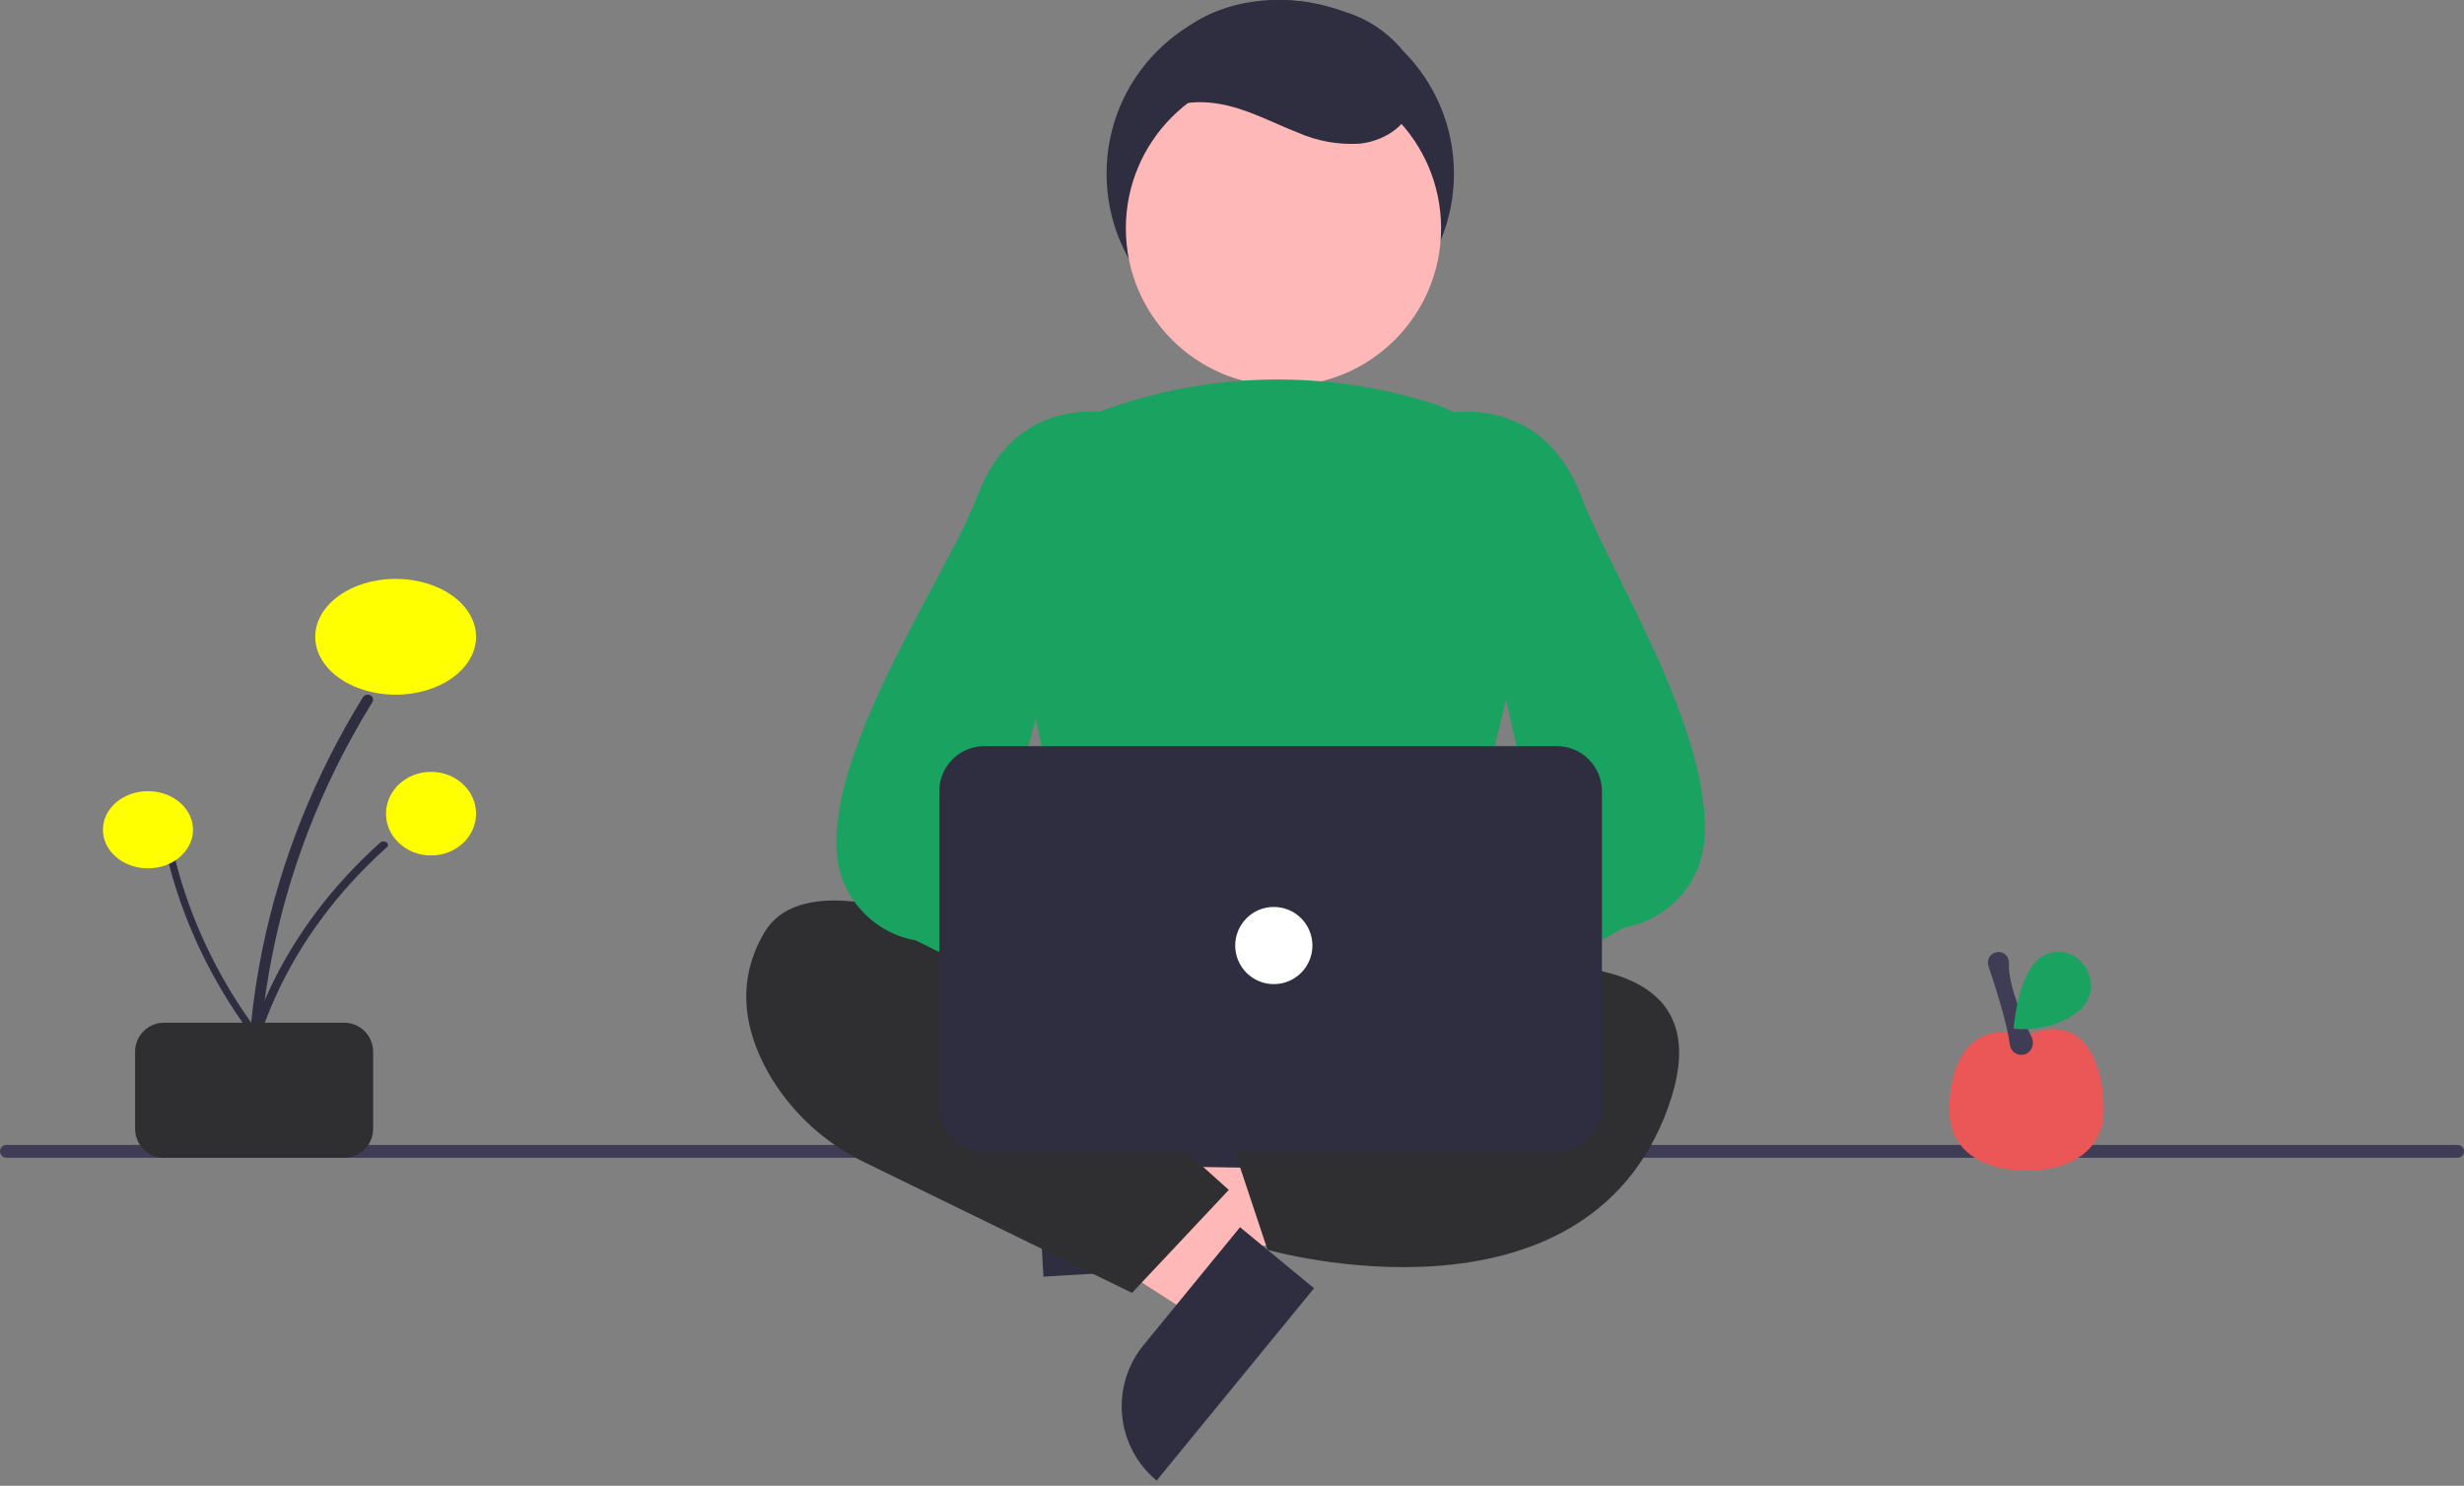 <svg width="383" height="231" viewBox="0 0 383 231" fill="none" xmlns="http://www.w3.org/2000/svg">
<rect x="0" y="0" width="383" height="231" fill="#808080" stroke="none"/>
<path id="Vector" d="M39.902 160.181C34.356 152.66 30.27 144.399 27.805 135.727C27.121 133.313 26.564 130.876 26.136 128.414C26.111 128.287 26.031 128.173 25.912 128.097C25.792 128.02 25.643 127.987 25.496 128.004C25.349 128.022 25.215 128.088 25.123 128.189C25.031 128.29 24.988 128.418 25.003 128.547C26.569 137.507 29.819 146.182 34.622 154.226C35.965 156.471 37.425 158.66 39.001 160.792C39.398 161.33 40.297 160.716 39.902 160.181V160.181Z" fill="#2F2E41"/>
<path id="Vector_2" d="M23 135C26.866 135 30 132.314 30 129C30 125.686 26.866 123 23 123C19.134 123 16 125.686 16 129C16 132.314 19.134 135 23 135Z" fill="#FFFF00"/>
<path id="Vector_3" d="M382 180H1C0.735 180 0.48 179.895 0.293 179.707C0.105 179.52 0 179.265 0 179C0 178.735 0.105 178.48 0.293 178.293C0.48 178.105 0.735 178 1 178H382C382.265 178 382.52 178.105 382.707 178.293C382.895 178.48 383 178.735 383 179C383 179.265 382.895 179.52 382.707 179.707C382.52 179.895 382.265 180 382 180Z" fill="#3F3D56"/>
<path id="Vector_4" d="M199 54C213.912 54 226 41.912 226 27C226 12.088 213.912 0 199 0C184.088 0 172 12.088 172 27C172 41.912 184.088 54 199 54Z" fill="#2F2E41"/>
<path id="Vector_5" d="M173.716 195L173 182.658L219.942 174L221 192.218L173.716 195Z" fill="#FFB8B8"/>
<path id="Vector_6" d="M175.675 173.897L177.055 197.603L162.194 198.476L159.945 159.843C161.897 159.728 163.852 160.001 165.699 160.645C167.545 161.289 169.248 162.293 170.708 163.598C172.169 164.903 173.359 166.484 174.212 168.251C175.064 170.018 175.561 171.936 175.675 173.897Z" fill="#2F2E41"/>
<path id="Vector_7" d="M194 195.408L186.218 205L146 179.156L157.484 165L194 195.408Z" fill="#FFB8B8"/>
<path id="Vector_8" d="M177.737 209.135L192.751 190.789L204.251 200.283L179.785 230.179C178.275 228.933 177.024 227.399 176.104 225.667C175.184 223.935 174.612 222.037 174.422 220.083C174.232 218.129 174.427 216.156 174.996 214.278C175.564 212.399 176.496 210.651 177.737 209.135V209.135Z" fill="#2F2E41"/>
<path id="Vector_9" d="M171.38 151.177L166.087 176.313C165.965 176.892 165.972 177.491 166.107 178.067C166.242 178.643 166.501 179.181 166.867 179.644C167.233 180.107 167.697 180.482 168.224 180.743C168.751 181.004 169.329 181.145 169.916 181.154L221.956 181.999C222.542 182.009 223.124 181.888 223.658 181.645C224.193 181.401 224.668 181.042 225.048 180.592C225.429 180.143 225.706 179.614 225.86 179.044C226.014 178.474 226.041 177.876 225.939 177.294L221.388 151.312C221.225 150.384 220.743 149.544 220.026 148.938C219.309 148.332 218.403 148 217.468 148H175.274C174.362 148 173.477 148.316 172.768 148.894C172.059 149.472 171.569 150.278 171.38 151.177V151.177Z" fill="#2F2E41"/>
<path id="Vector_10" d="M179.971 159.985C179.971 159.985 128.834 127.973 118.807 144.979C113.794 153.482 116.301 161.735 120.061 167.863C123.55 173.442 128.559 177.915 134.502 180.759L175.96 201L191 184.994L180.973 175.991L179.971 159.985Z" fill="#2F2E31"/>
<path id="Vector_11" d="M206.062 155.044C206.062 155.044 272.354 135.917 259.296 172.156C246.239 208.395 197.022 194.303 197.022 194.303L192 179.203L209.075 167.123L206.062 155.044Z" fill="#2F2E31"/>
<path id="Vector_12" d="M199.5 60C213.031 60 224 49.031 224 35.5C224 21.969 213.031 11 199.5 11C185.969 11 175 21.969 175 35.5C175 49.031 185.969 60 199.5 60Z" fill="#FFB8B8"/>
<path id="Vector_13" d="M200.778 159C190.58 158.844 180.433 157.489 170.543 154.965L170.25 154.883L156.554 91.061C155.322 85.453 156.16 79.582 158.909 74.556C161.659 69.531 166.129 65.7 171.477 63.785C187.995 57.782 205.999 57.417 222.74 62.748H222.74C228.358 64.582 233.087 68.494 235.983 73.704C238.879 78.914 239.729 85.038 238.364 90.855L223.067 154.83L222.851 154.934C216.494 157.985 208.544 159 200.778 159Z" fill="#1AA260"/>
<path id="Vector_14" d="M182.612 163.512C183.104 162.139 183.89 160.892 184.914 159.857C185.938 158.822 187.175 158.026 188.539 157.523C189.903 157.021 191.36 156.825 192.808 156.949C194.255 157.073 195.658 157.514 196.918 158.241L223.587 135L226 153.264L200.304 172.534C198.947 174.577 196.891 176.05 194.525 176.672C192.159 177.295 189.647 177.024 187.466 175.912C185.286 174.8 183.587 172.924 182.692 170.638C181.798 168.352 181.769 165.817 182.612 163.512V163.512Z" fill="#FFB8B8"/>
<path id="Vector_15" d="M207.866 169C207.422 169 206.98 168.935 206.555 168.808C205.864 168.608 205.232 168.246 204.71 167.753C204.189 167.259 203.794 166.649 203.558 165.972L200.264 156.68C199.956 155.821 199.916 154.889 200.152 154.008C200.387 153.127 200.885 152.337 201.581 151.744L238.769 129.517L224.11 64.408L224.483 64.319C224.634 64.281 239.654 60.878 245.809 77.218C250.119 88.662 266.069 113.545 264.943 130.359C264.73 133.723 263.383 136.916 261.122 139.424C258.861 141.932 255.817 143.608 252.481 144.182L210.621 168.059C209.832 168.668 208.863 168.999 207.866 169Z" fill="#1AA260"/>
<path id="Vector_16" d="M212.374 161.512C211.871 160.139 211.067 158.892 210.02 157.857C208.973 156.822 207.707 156.026 206.312 155.523C204.917 155.021 203.427 154.825 201.947 154.949C200.466 155.073 199.031 155.514 197.743 156.241L170.468 133L168 151.264L194.28 170.534C195.668 172.577 197.771 174.05 200.191 174.672C202.611 175.295 205.179 175.024 207.409 173.912C209.64 172.8 211.377 170.924 212.292 168.638C213.207 166.352 213.236 163.817 212.374 161.512V161.512Z" fill="#FFB8B8"/>
<path id="Vector_17" d="M189.253 169C188.27 168.999 187.316 168.668 186.539 168.059L142.322 146.196C139.036 145.622 136.038 143.946 133.811 141.438C131.584 138.93 130.258 135.737 130.047 132.373C128.939 115.559 147.637 88.662 151.882 77.218C157.944 60.878 172.737 64.281 172.887 64.319L173.254 64.409L155.827 131.531L195.443 151.744C196.128 152.337 196.619 153.127 196.851 154.008C197.082 154.889 197.044 155.821 196.74 156.68L193.495 165.972C193.263 166.649 192.874 167.259 192.361 167.753C191.847 168.246 191.224 168.608 190.544 168.808C190.125 168.935 189.69 169 189.253 169V169Z" fill="#1AA260"/>
<path id="Vector_18" d="M242 179H153C151.144 178.998 149.365 178.26 148.053 176.947C146.74 175.635 146.002 173.856 146 172V123C146.002 121.144 146.74 119.365 148.053 118.053C149.365 116.74 151.144 116.002 153 116H242C243.856 116.002 245.635 116.74 246.947 118.053C248.26 119.365 248.998 121.144 249 123V172C248.998 173.856 248.26 175.635 246.947 176.947C245.635 178.26 243.856 178.998 242 179V179Z" fill="#2F2E41"/>
<path id="Vector_19" d="M198 153C201.314 153 204 150.314 204 147C204 143.686 201.314 141 198 141C194.686 141 192 143.686 192 147C192 150.314 194.686 153 198 153Z" fill="white"/>
<path id="Vector_20" d="M176.432 27C174.982 23.313 177.361 18.919 180.89 17.132C184.418 15.346 188.677 15.686 192.451 16.863C195.623 17.852 198.596 19.386 201.69 20.596C204.741 21.952 208.074 22.547 211.404 22.331C214.705 21.957 217.99 20.101 219.341 17.058C220.741 13.904 219.789 10.055 217.633 7.363C215.339 4.76 212.37 2.847 209.056 1.835C201.778 -0.735 193.371 -0.811 186.614 2.926C179.858 6.664 175.266 14.621 176.662 22.23" fill="#2F2E41"/>
<path id="Vector_21" d="M327 172.497C327 179.03 321.627 182 315 182C308.373 182 303 179.03 303 172.497C303 165.964 305.667 158.341 315 160.969C324.333 157.026 327 165.964 327 172.497Z" fill="#EB5757"/>
<path id="Vector_22" d="M314.186 164C313.747 164.001 313.323 163.835 312.993 163.534C312.664 163.234 312.451 162.818 312.394 162.366C312.021 159.134 309.962 152.803 309.094 150.232L309.094 150.231C309.006 149.976 308.979 149.702 309.016 149.433C309.052 149.164 309.151 148.909 309.303 148.688C309.448 148.491 309.632 148.328 309.843 148.211C310.053 148.093 310.285 148.022 310.523 148.005C310.762 147.987 311.001 148.021 311.225 148.107C311.45 148.192 311.654 148.325 311.826 148.499C311.978 148.666 312.097 148.863 312.173 149.079C312.249 149.296 312.282 149.526 312.269 149.756C312.099 153.056 314.413 158.389 315.807 161.275C315.939 161.547 316.005 161.848 316 162.153C315.995 162.457 315.918 162.756 315.778 163.023C315.637 163.29 315.436 163.517 315.192 163.686C314.948 163.854 314.668 163.958 314.377 163.989C314.313 163.997 314.25 164 314.186 164V164Z" fill="#3F3D56"/>
<path id="Vector_23" d="M323.07 157.221C327.312 153.81 323.984 146.828 318.674 148.169C317.96 148.336 317.301 148.682 316.762 149.171C313.505 152.194 313 159.928 313 159.928C313 159.928 318.751 160.694 323.07 157.221Z" fill="#1AA260"/>
<path id="Vector_24" d="M40.696 159.264C42.102 145.505 45.984 132.05 52.189 119.434C53.918 115.924 55.821 112.49 57.898 109.134C58.003 108.959 58.028 108.753 57.968 108.561C57.909 108.369 57.77 108.206 57.581 108.105C57.391 108.005 57.166 107.975 56.953 108.022C56.74 108.069 56.555 108.19 56.438 108.359C48.883 120.582 43.591 133.851 40.772 147.635C39.988 151.484 39.399 155.36 39.004 159.264C38.904 160.248 40.596 160.242 40.696 159.264V159.264Z" fill="#2F2E41"/>
<path id="Vector_25" d="M61.5 108C68.404 108 74 103.971 74 99C74 94.029 68.404 90 61.5 90C54.596 90 49 94.029 49 99C49 103.971 54.596 108 61.5 108Z" fill="#FFFF00"/>
<path id="Vector_26" d="M40.407 161.125C43.269 152.524 48.009 144.503 54.437 137.382C56.228 135.401 58.144 133.497 60.184 131.669C60.288 131.572 60.334 131.445 60.312 131.312C60.291 131.18 60.205 131.054 60.071 130.96C59.937 130.866 59.767 130.811 59.596 130.809C59.425 130.806 59.266 130.854 59.154 130.944C51.731 137.604 45.924 145.285 41.966 153.682C40.863 156.028 39.907 158.421 39.098 160.861C38.894 161.477 40.204 161.736 40.407 161.125L40.407 161.125Z" fill="#2F2E41"/>
<path id="Vector_27" d="M67 133C70.866 133 74 130.09 74 126.5C74 122.91 70.866 120 67 120C63.134 120 60 122.91 60 126.5C60 130.09 63.134 133 67 133Z" fill="#FFFF00"/>
<path id="Vector_28" d="M21 175.5V163.5C21.001 162.307 21.476 161.163 22.32 160.32C23.163 159.476 24.307 159.001 25.5 159H53.5C54.693 159.001 55.837 159.476 56.681 160.32C57.524 161.163 57.999 162.307 58 163.5V175.5C57.999 176.693 57.524 177.837 56.681 178.68C55.837 179.524 54.693 179.999 53.5 180H25.5C24.307 179.999 23.163 179.524 22.32 178.68C21.476 177.837 21.001 176.693 21 175.5V175.5Z" fill="#2F2E31"/>
</svg>
